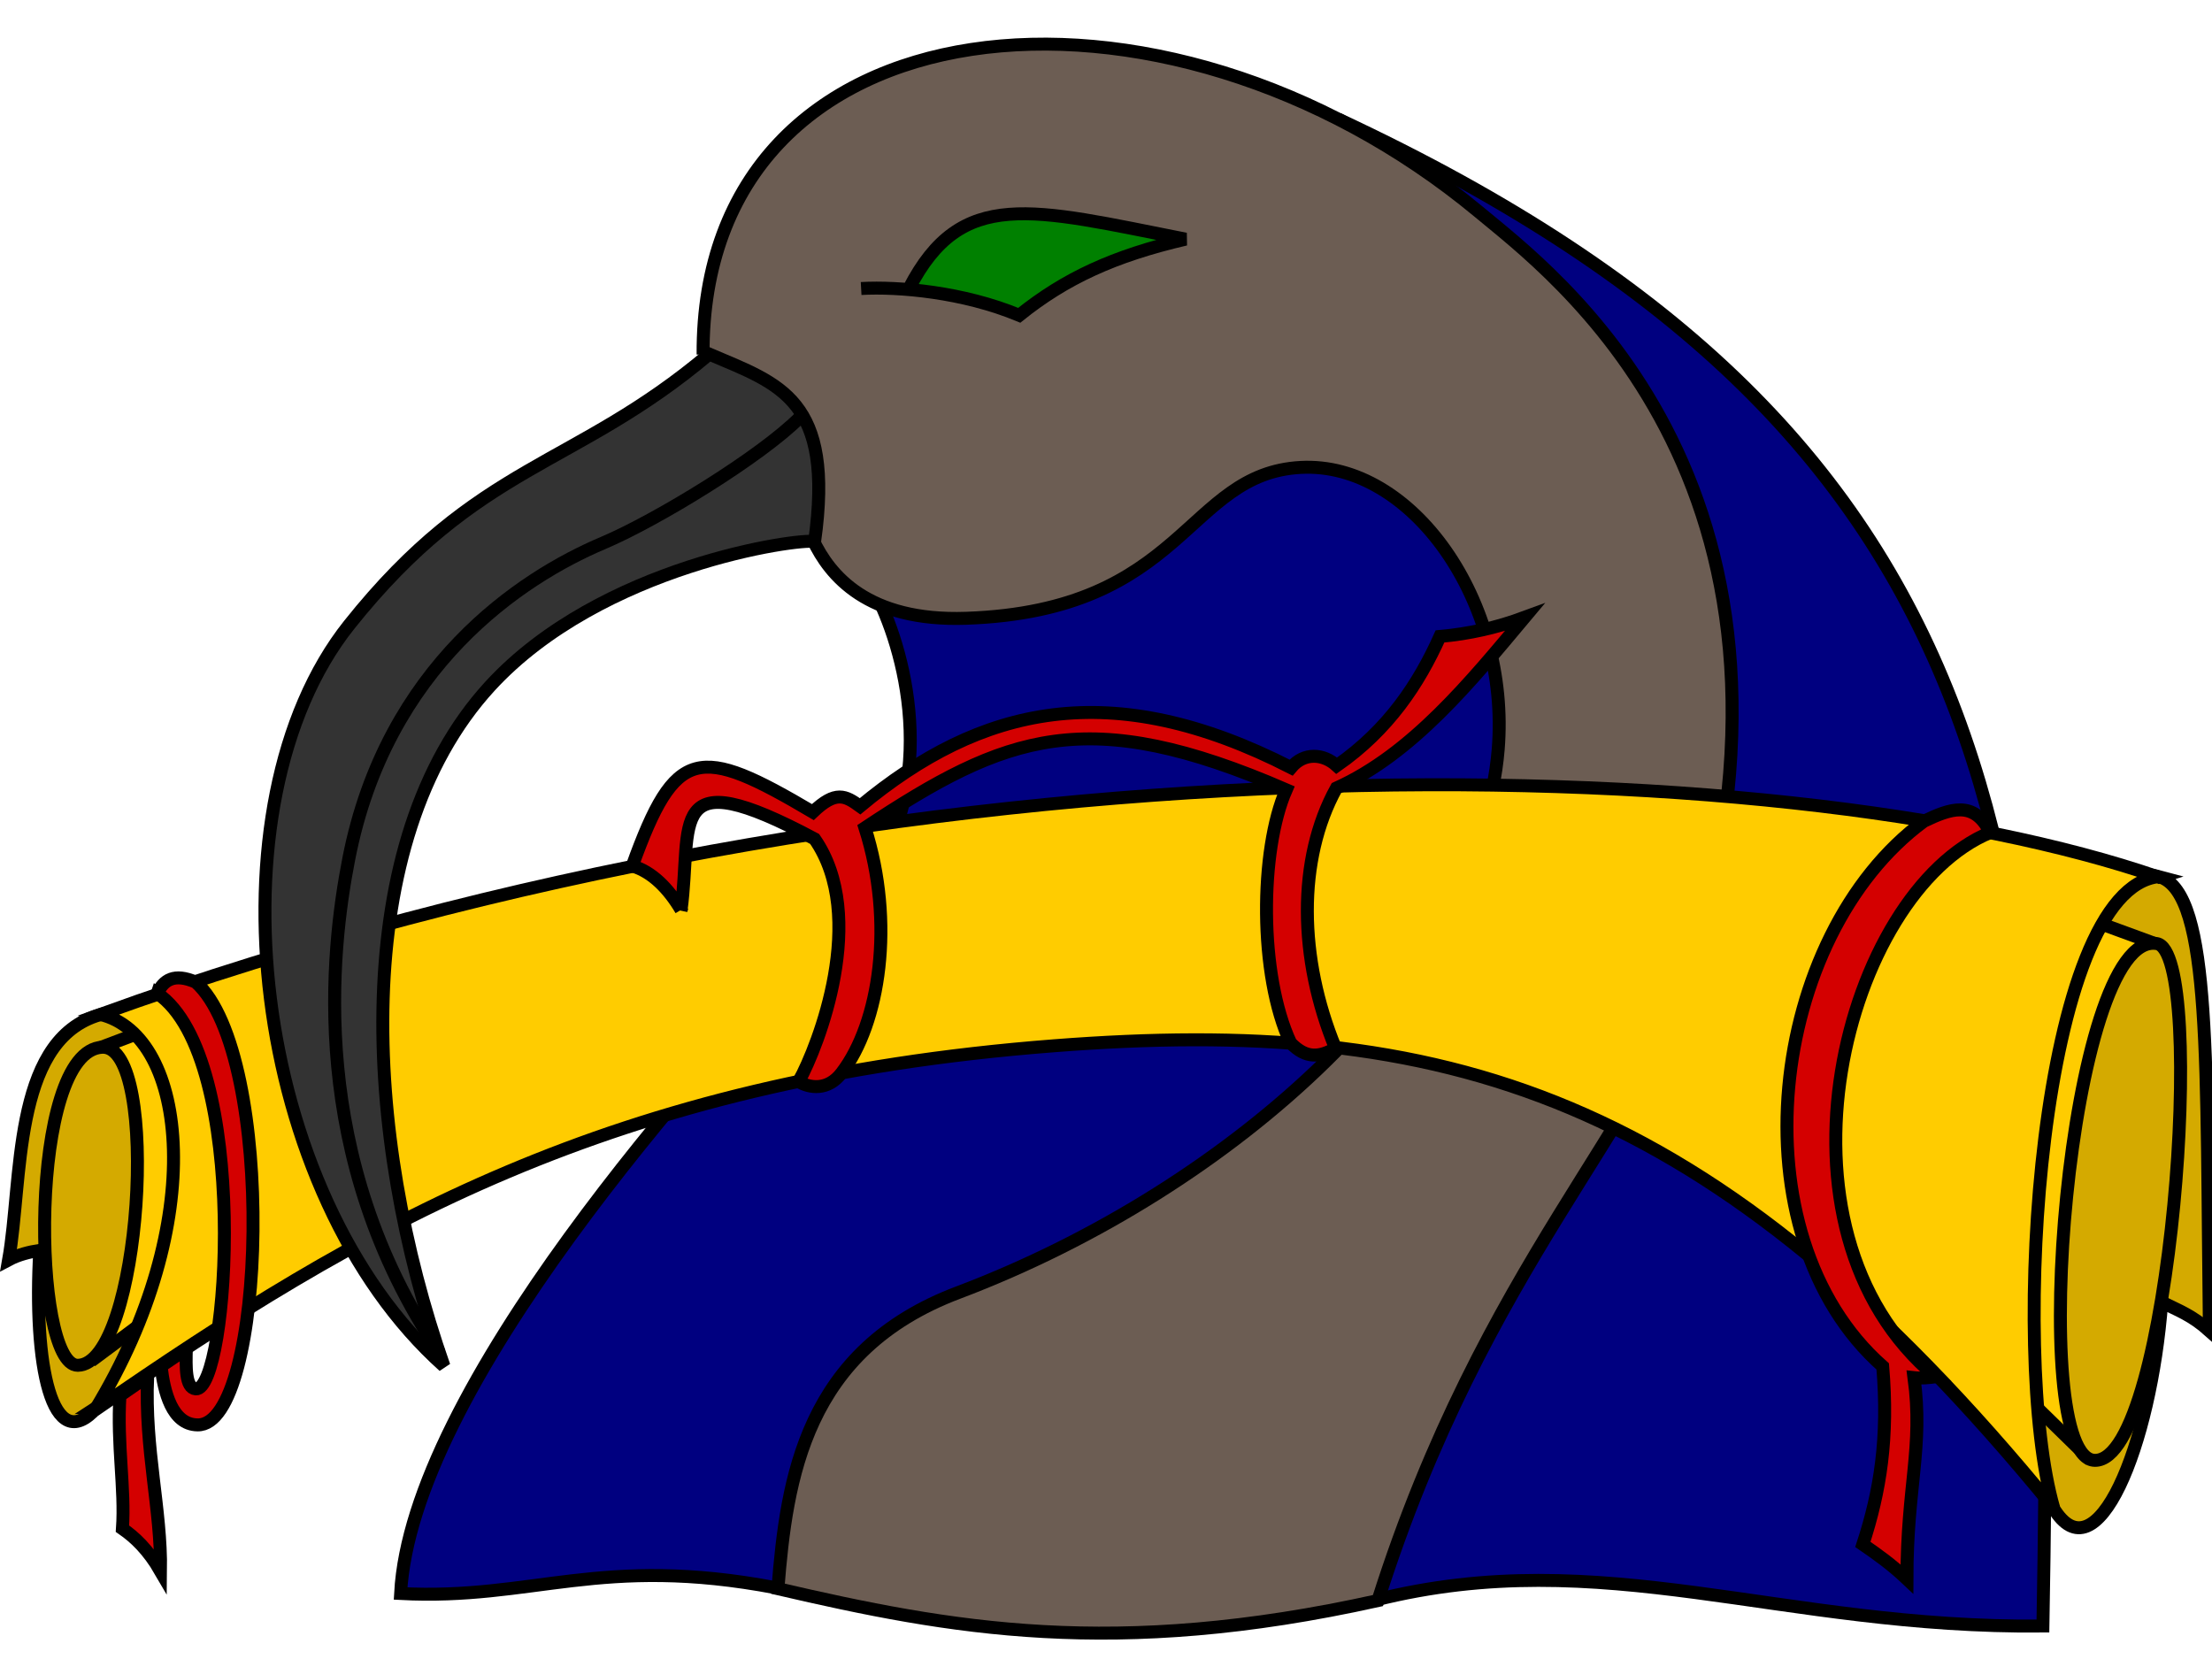 <svg xmlns="http://www.w3.org/2000/svg" height="192" width="256" version="1.1" stroke="#000" stroke-width="1.5">
<path d="m102.1 70.26c3.668 8.3 6.5 24.11-4.698 35.86-17.22 18.02-49.79 54.79-51.04 78.3 15.3 0.8 23.16-4.524 43.47-0.655l69.3 1.422c26.3-6.627 46.9 3.3 77.3 3 1.527-86.81-1.122-136.9-81.55-174.4" fill="#000080"/>
<path d="M81.37 41.03c-0.23-41.72 53.13-46.92 89.73-16.55 8.5 7.1 41 30.8 25 86.79-5.305 18.57-24.33 35.13-36.63 73.97-30.52 6.758-49.5 3.251-69.44-1.375 1.006-12.83 3.162-27.59 20.86-34.27 32.09-12.13 60.49-38.22 62.5-62.87 1.393-17.1-9.979-33.32-22.85-32.63-13.28 0.714-13.34 16.58-38.72 17.46-11.47 0.399-15.8-4.994-17.72-9.04" fill="#6c5d53"/>
<path d="m99.66 33.39c4.356-0.24 11.8 0.4 18.3 3.1 5.329-4.277 10.94-6.878 19.25-8.814-17.86-3.522-25.95-6.036-32 5.7" fill="#008000"/>
<path d="M11.22 162.9c-5.241 5.9-7.385-5.1-6.615-18.2-1.23 0.2-2.475 0.5-3.605 1.1 1.624-9.222 0.429-24.93 10.09-28.22 15.61-5.436 14.8 35.9 0.1 45.32z" fill="#d4aa00"/>
<path d="m250 101.5c5.987 2 5.3 21.6 5.7 52.52-2.021-1.808-3.636-2.387-5.521-3.316-1.245 16.7-7.591 32.07-12.55 23.8-10.88-12.71-8.545-78.66 12.39-73.01z" fill="#d4aa00"/>
<path d="m11.45 121.3 6.541-2.464c6.424 6.5 5.5 22.5 1.7 31.87l-9.138 6.8" fill="#FC0"/>
<path d="m249.4 109.2-9.628-3.528c-9.786 11.2-9.579 44.6-7.343 54.01l9.516 9.3" fill="#FC0"/>
<path d="m11.85 121.2c6.806-0.25 4.5 36.72-2.847 36.81-5.305 0.062-5.784-36.49 2.847-36.81z" fill="#d4aa00"/>
<path d="m249.6 109.2c5.961 0.9 1.7 59.89-7.151 59.81-8.052-0.081-3.047-61.43 7.151-59.81z" fill="#d4aa00"/>
<path d="M249.8 101.5c-43.3-14.94-144.5-17.97-238.2 15.9 10.2 2.4 12.6 24.14-0.622 45.8 30.87-21.34 59.65-38.19 111-42.17 44.77-3.471 76 4.9 115.7 53.48-5.164-17.96-1.644-71.82 12.22-73.06z" fill="#FC0"/>
<path d="m230.3 96.27c-1.872-3.699-4.638-2.665-7.64-1.229-18.01 13.24-22.12 47.78-4.769 63.1 0.7 8.26-0.282 14.42-2.299 20.6 1.6 1.1 3.3 2.3 5.1 4 0.003-10.74 1.914-15.23 0.822-23.3 0.9 0.1 1.7 0 2.525-0.106-20.75-17.19-10.48-56.07 6.302-62.99z" fill="#d40000"/>
<path d="m18.19 115c0.74-1.616 1.974-2.41 4.467-1.334 9.4 8.4 8.2 51.4 0.2 51.24-2.959-0.042-3.885-3.843-4.217-6.803l2.921-1.962c-0.039 1.984-0.134 4.5 1.1 4.6 3.8 0.3 6.454-38.3-4.458-45.78z" fill="#d40000"/>
<path d="m17.08 159.3c-0.352 8.5 1.6 15.3 1.5 22.53-1.428-2.463-2.961-3.911-4.41-4.913 0.326-4.616-0.649-9.723-0.288-15.41z" fill="#d40000"/>
<path d="m78.83 105.3c-1.478-2.489-3.378-4.415-5.657-5.082 5.007-13.89 7.671-14.05 20.9-6.232 2.653-2.534 3.76-1.904 5.465-0.671 13.98-11.62 29.03-15.14 49.88-4.478 1.511-1.813 3.774-1.606 5.285-0.22 6.013-4.184 9.499-9.502 11.95-14.96 3.39-0.298 6.59-1.023 9.801-2.21-6.211 7.407-12.99 15.78-21.79 19.76-4.557 8.245-4.374 19.75-0.096 30.11-1.814 1.031-3.381 1.27-5.201-0.615-3.687-7.869-3.576-22.3-0.512-29.3-23.04-9.992-32.4-6.435-48.75 4.4 3.5 11 1.7 22.65-2.713 28.38-1.579 2.072-3.704 1.75-4.958 1 2.328-4.214 8.079-19.11 1.845-28.09-17.42-9.295-14.1-1.788-15.46 8.246z" fill="#d40000"/>
<path d="M94.23 62.68c-1.61-0.41-24.63 2.68-37.52 16.73-16.52 18.01-14.67 52.09-5.33 78.69-22.29-19.9-27.61-64.89-10.97-85.78 14.95-18.78 26.04-18.15 41.67-31.34 8.2 3.5 14.5 5.2 12.2 21.69z" fill="#333"/>
<path d="M92.56 48.32c-4.49 4.51-16.5 11.87-22.78 14.53-9.47 4.01-25.05 14.24-29.41 36.52-2.089 10.69-4.843 34.5 10.5 57.2" fill="none"/>
</svg>